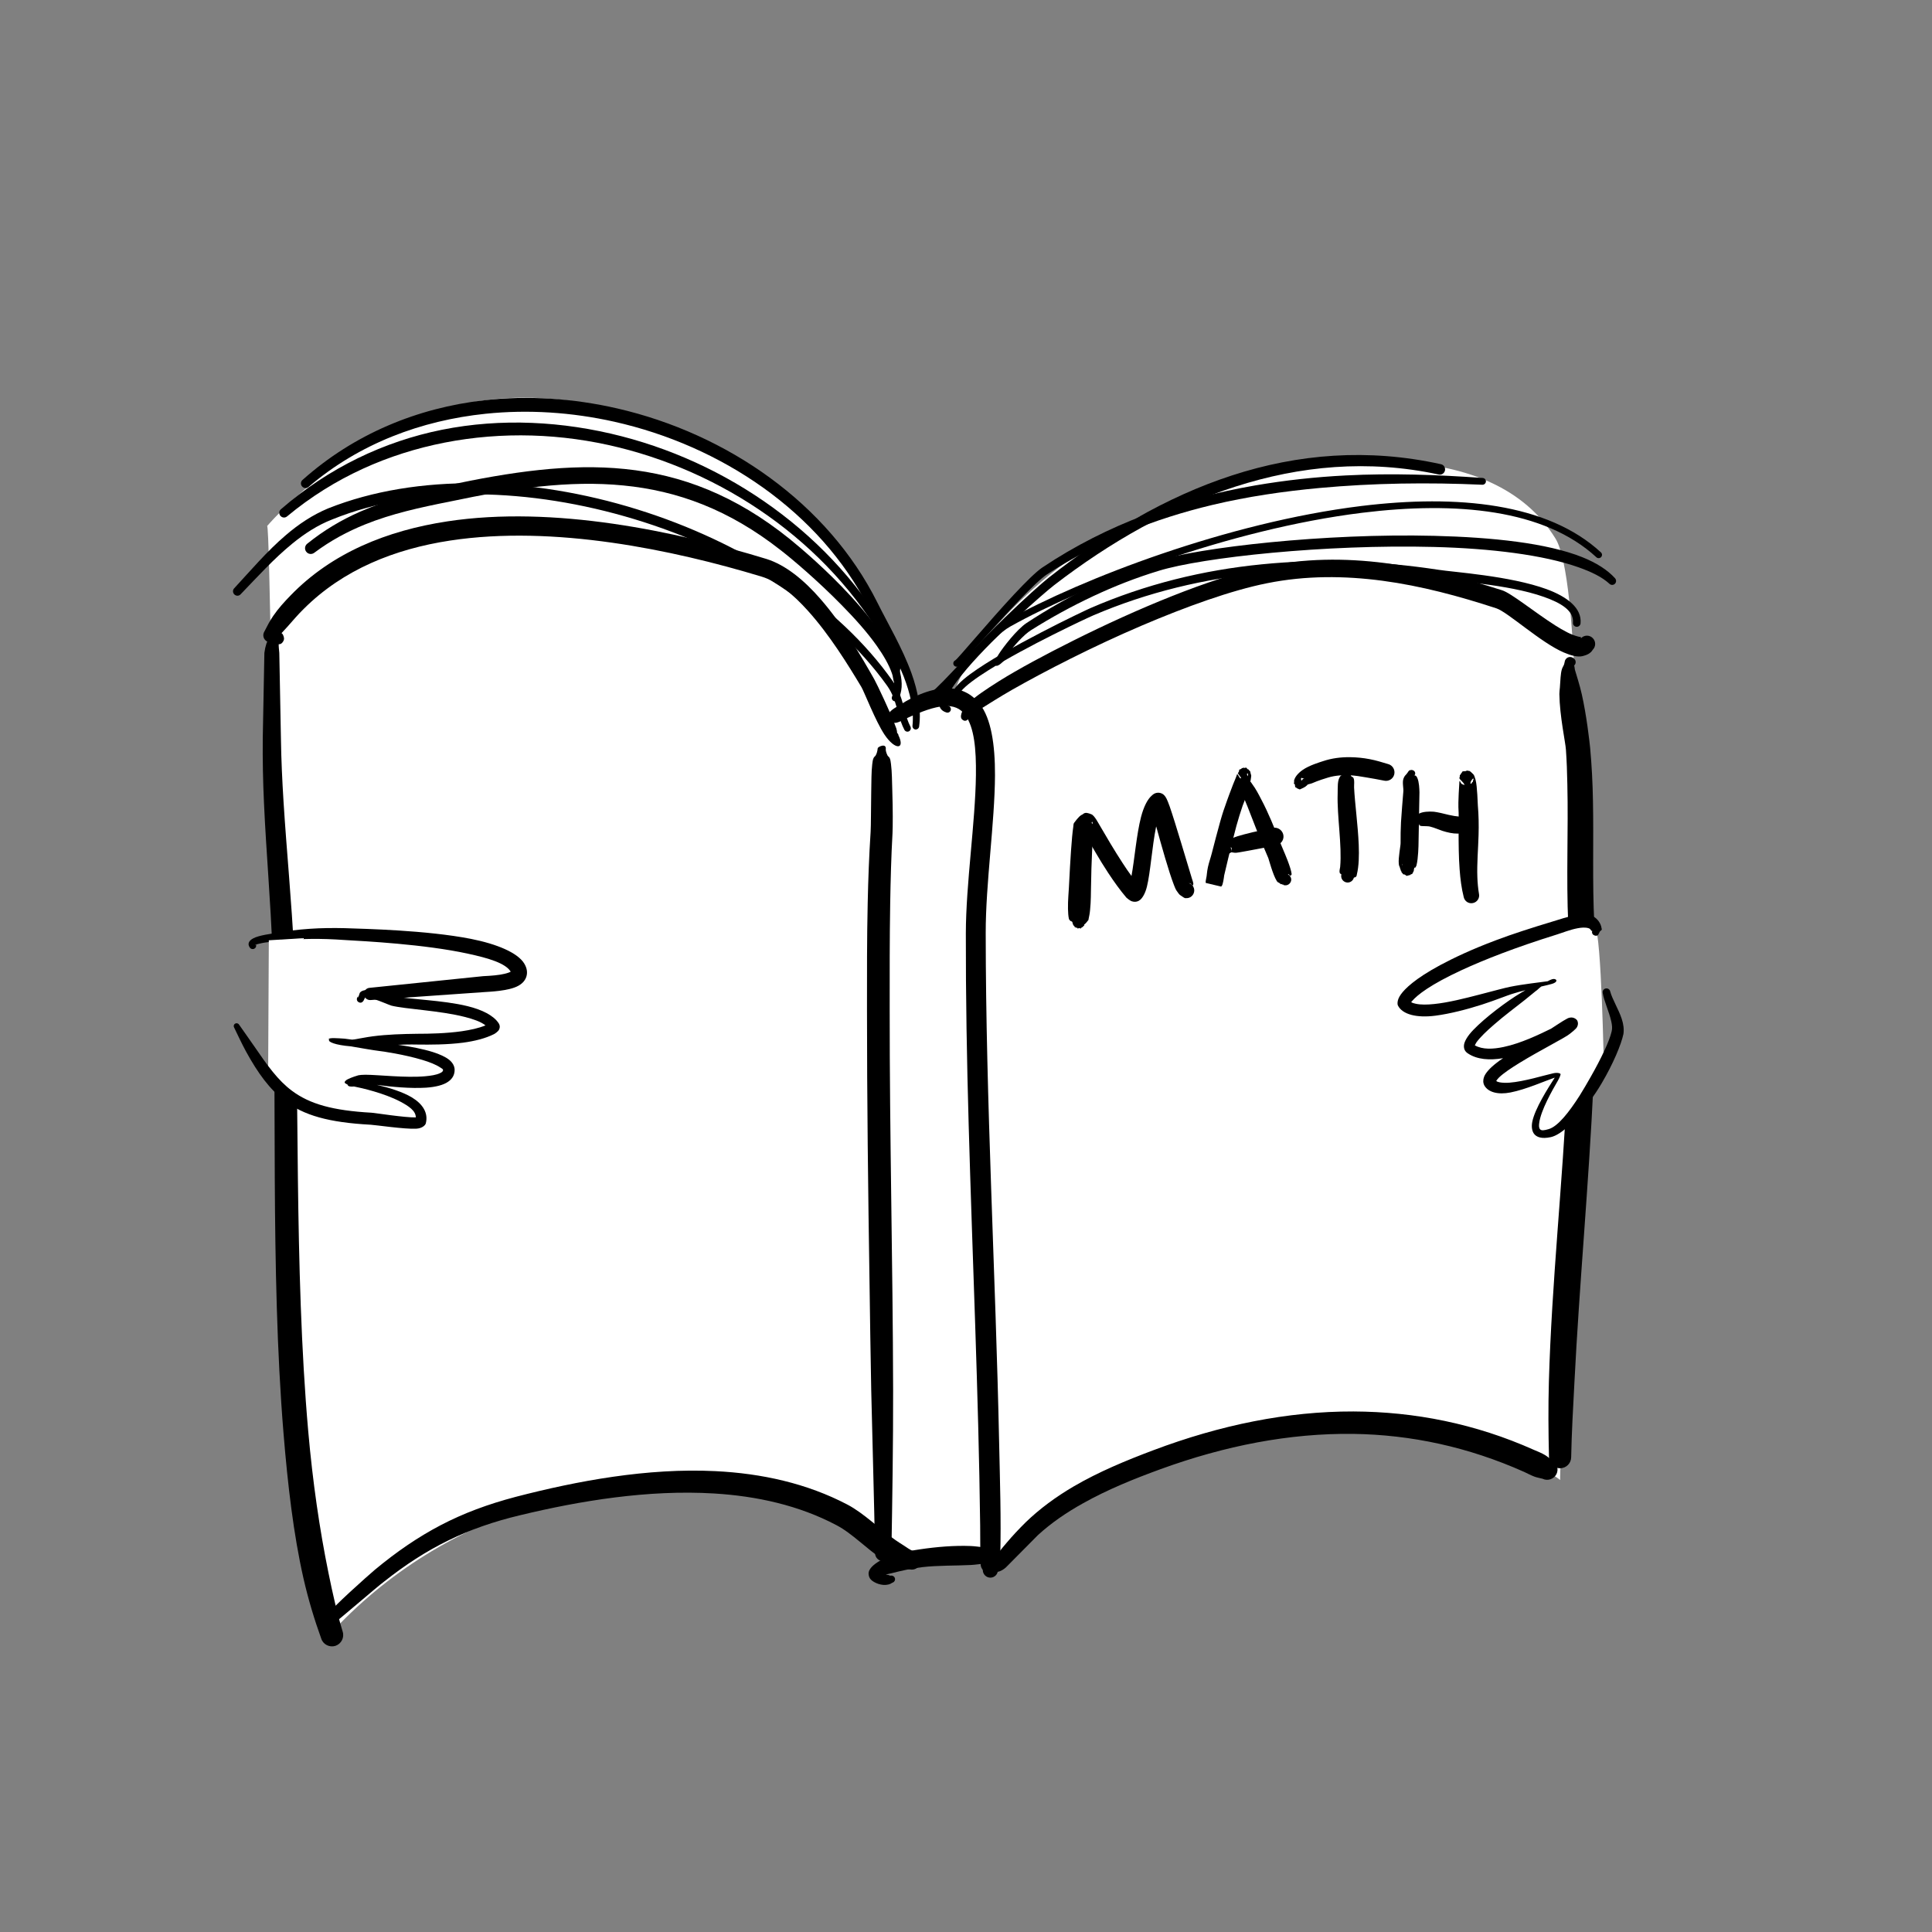 <?xml version="1.0" encoding="utf-8"?>
<!-- Generator: Adobe Illustrator 24.2.0, SVG Export Plug-In . SVG Version: 6.00 Build 0)  -->
<svg version="1.1" id="图层_1" xmlns="http://www.w3.org/2000/svg" xmlns:xlink="http://www.w3.org/1999/xlink" x="0px" y="0px"
	 viewBox="0 0 85.04 85.04" style="enable-background:new 0 0 85.04 85.04;" xml:space="preserve">
<rect x="0" y="0" width="85.04" height="85.04" fill="#808080" stroke="none"/>
<style type="text/css">
	.st0{fill-rule:evenodd;clip-rule:evenodd;fill:#FFFFFF;}
	.st1{fill-rule:evenodd;clip-rule:evenodd;}
</style>
<g>
	<g transform="matrix(0.444,0,0,0.398,0,0)">
		<path class="st0" d="M26.48,58.18c0,0,7.05-9.3,17.87-13.01c14.8-5.07,39.79,6.19,46.16,31.83c0.27,1.08-1.47,0.44,2.04,0.49
			c2.07,0.03,1.93-0.51,2.29-1.62c1.67-5.15,10.87-16.64,23.71-21.27c12.85-4.64,29.44-6.32,35.66,4.97
			c4.72,8.56,0.26,104,0.46,104.11c0.14,0.08-9.96-8.61-27.97-6.12c-7.68,1.06-21.85,6.44-26.63,15
			c-0.41,0.73-11.86-0.02-11.61,0.21c0,0-4.95-6.31-15.01-8.12c-11-1.99-27.66,1.04-39.83,15.01
			C27.45,186.75,27.05,57.95,26.48,58.18z"/>
	</g>
	<g transform="matrix(0.444,0,0,0.398,-1.844,4.407)">
		<path class="st1" d="M111.64,91.18c0.13-0.11,0.26-0.27,0.41-0.5c0.02-0.03,0.02-0.07,0.02-0.11c0.05-0.26,0.12-0.61,0.15-1.01
			c0.09-0.93,0.08-2.05,0.09-2.4c0.03-3.1,0.19-5.44,0.2-6.57c0-0.18,0.03-0.34-0.02-0.44c-0.13-0.28-0.16-0.29-0.28-0.2l-0.01,0.01
			l0,0c-0.03-0.05,0.07-0.04,0.03-0.09c-0.1-0.1,0.14-0.19-0.01-0.22c-0.03,0,0.02-0.05-0.02-0.05c-0.08-0.18-0.28-0.24-0.44-0.15
			c-0.05,0.03-0.09,0.08-0.12,0.13c-0.01-0.07-0.04-0.14,0.06-0.09c0.03,0.01,0.01-0.07,0.05-0.04c0.04,0.03,0.02-0.11,0.07-0.05
			c0.03,0.04,0.12-0.17,0.05-0.1c-0.07,0.08-0.17-0.17-0.2-0.19c-0.04-0.07-0.2-0.46-1.04,0.83c-0.07,0.1-0.05,0.27-0.08,0.46
			c-0.15,1.13-0.29,3.53-0.43,6.69c-0.01,0.35-0.11,1.45-0.09,2.36c0.01,0.41,0.03,0.77,0.08,1.03c0.01,0.06,0.02,0.1,0.04,0.14
			c0.16,0.25,0.17,0.15,0.27,0.23c0.06,0.05,0.02,0.06,0.04,0.08c0.07,0.05-0.01,0.09,0.02,0.1c0.09,0.05-0.02,0.13,0.04,0.14
			c0.09,0.02,0,0.12,0.06,0.12c0.15,0,0.05,0.21,0.15,0.17c0.07-0.03,0.04,0.11,0.1,0.07c0.13-0.09,0.15,0.19,0.23,0.07
			c0.09-0.14,0.23,0.14,0.26-0.05c0.01-0.05,0.06,0.02,0.07-0.04c0.01-0.05,0.07,0.01,0.07-0.05c0-0.07,0.1,0,0.09-0.09
			c-0.02-0.08,0.14-0.03,0.09-0.14C111.59,91.21,111.65,91.22,111.64,91.18z M112.15,80.02c-0.04,0-0.08,0.02-0.08,0.11
			c0,0.09-0.06-0.05-0.15,0.09c-0.07,0.11-0.32,0.18-0.37,0.21c0.12-0.07,0.29,0.07,0.37-0.1c0.02-0.04,0.08-0.03,0.1-0.09
			c0.01-0.06,0.13-0.07,0.12-0.19C112.14,80.05,112.14,80.04,112.15,80.02z M111.57,79.78L111.57,79.78c-0.05,0.03-0.03,0.04,0,0.06
			C111.57,79.82,111.57,79.8,111.57,79.78z M111.58,79.7L111.58,79.7c-0.03,0.01-0.02,0.03-0.01,0.05
			C111.58,79.73,111.58,79.72,111.58,79.7z"/>
	</g>
	<g transform="matrix(0.444,0,0,0.398,-0.994,1.197)">
		<path class="st1" d="M114.41,93.87c-0.3-0.45-0.59-0.93-0.88-1.43c-0.82-1.4-1.61-2.9-2.28-4.19c-0.07-0.11-0.49-1.06-0.81-1.2
			c-0.32-0.14-0.59-0.25-0.81-0.05c-0.2,0.25-0.48,0.29-0.45,0.58c0.01,0.09-0.06,0.15-0.03,0.24c0.03,0.1-0.01,0.21,0.06,0.31
			c0.07,0.1,0.15,0.26,0.24,0.41c-0.01,0.03,0,0.05,0.04,0.06c0.08,0.13,0.16,0.24,0.24,0.29c0.03,0.15,0.04,0.28,0.05,0.31
			c0.68,1.33,1.46,2.87,2.31,4.31c0.59,1,1.21,1.96,1.82,2.76c0.01,0.02,0.37,0.35,0.54,0.4c0.39,0.14,0.68-0.02,0.84-0.18
			c0.23-0.23,0.49-0.71,0.65-1.44c0.34-1.51,0.51-4.4,0.9-6.57l0.02-0.09c0.52,2.11,1.25,5.02,1.76,6.48
			c0.09,0.25,0.16,0.46,0.25,0.61c0.17,0.28,0.28,0.44,0.36,0.5c0.29,0.2,0.43,0.38,0.58,0.34c0.42,0.04,0.78-0.31,0.82-0.78
			c0.03-0.41-0.2-0.77-0.54-0.88c0.1,0.01,0.22,0.03,0.29,0.17c0.01,0.02,0.08,0.06,0.12,0.09c-0.01,0.03-0.01,0.05,0.01,0.05
			c0.04,0,0.02-0.02-0.01-0.05c0.02-0.06,0.05-0.15,0.04-0.23c-0.02-0.14-0.07-0.31-0.13-0.5c-0.53-1.92-1.64-6.17-2.21-8
			c-0.13-0.42-0.25-0.72-0.31-0.86c-0.15-0.35-0.33-0.49-0.39-0.53c-0.31-0.21-0.71-0.18-0.99,0.09l-0.09,0.09
			c-0.43,0.41-0.8,1.25-1.06,2.35C114.91,89.26,114.71,92.06,114.41,93.87z M109.67,88.63c-0.04-0.12-0.09-0.2-0.16-0.15
			c-0.03,0.02-0.05,0.05-0.06,0.06l0.04,0.06C109.52,88.62,109.59,88.63,109.67,88.63z M110.42,88.39c0.03-0.1,0.06-0.24,0.13-0.33
			c0.04-0.05-0.05-0.2-0.05-0.2s-0.11,0.29-0.09,0.47L110.42,88.39z"/>
	</g>
	<g transform="matrix(0.444,0,0,0.398,0,0)">
		<path class="st1" d="M121.06,98.05l0.06-0.07c0.12-0.15,0.21-0.88,0.24-1.16l0.42-1.98c0.26-1.17,0.51-2.33,0.79-3.49
			c0.19-0.75,0.39-1.5,0.62-2.24c0.01-0.03,0.34-0.92,0.56-1.78c0.13-0.5,0.24-0.99,0.27-1.31c0.01-0.13,0.04-0.24,0.01-0.31
			c-0.1-0.29-0.04-0.42-0.16-0.47c-0.07-0.03-0.03-0.13-0.1-0.14c-0.17-0.02-0.17-0.28-0.31-0.19c-0.12,0.07-0.18-0.06-0.24,0.02
			c-0.04,0.05-0.09-0.01-0.12,0.04c-0.08,0.16-0.28,0.07-0.26,0.25c0.02,0.16-0.21,0.26-0.04,0.44c0.06,0.07,0.06,0.11,0.14,0.21
			c0.04,0.06,0.08,0.13,0.11,0.21c-0.08-0.01-0.16,0-0.16-0.11c0-0.05-0.07-0.03-0.06-0.09c0.01-0.04-0.07-0.04-0.05-0.09
			c0.02-0.06-0.15-0.09-0.08-0.18c0.01-0.02-0.08-0.03-0.05-0.02c0.02,0.01-0.02,0.06-0.03,0.09c-0.07,0.27-0.23,0.66-0.38,1.08
			c-0.29,0.82-0.57,1.71-0.58,1.73c-0.26,0.78-0.49,1.56-0.69,2.36c-0.3,1.17-0.56,2.35-0.84,3.53c-0.11,0.49-0.28,1-0.38,1.52
			c-0.05,0.27-0.09,0.54-0.11,0.8c0,0.22-0.14,0.74-0.11,0.89l0.01,0.06 M123.7,85.55c-0.02,0.01-0.08,0-0.08,0.04
			c0,0.08,0.03,0.17,0.08,0.25c0.05-0.03-0.03-0.14,0.04-0.21C123.75,85.62,123.71,85.57,123.7,85.55z"/>
	</g>
	<g transform="matrix(0.444,0,0,0.398,0,0)">
		<path class="st1" d="M127.67,96.71c0.07-0.02,0.14-0.06,0.13,0.06c0,0.05,0.09-0.02,0.07,0.05c-0.01,0.05,0.18,0.03,0.1,0.01
			c-0.05-0.01,0.09-0.07,0.08-0.16c-0.07-0.73-0.75-2.46-0.77-2.51c-0.39-1-0.8-2.23-1.26-3.43c-0.31-0.8-0.63-1.58-0.97-2.29
			c-0.29-0.63-0.57-1.22-0.88-1.68c-0.1-0.15-0.17-0.33-0.31-0.39c-0.16-0.07-0.08,0.08-0.24,0.02c-0.06-0.02-0.09-0.1-0.14-0.15
			c-0.1-0.16-0.31-0.19-0.45-0.08c-0.14,0.12-0.18,0.35-0.07,0.51c0.02,0.05,0.06,0.09,0.06,0.15c0.01,0.17-0.1,0.1-0.1,0.27
			c0,0.16,0.09,0.31,0.15,0.48c0.38,1,0.85,2.29,1.3,3.62c0.45,1.32,0.95,2.64,1.37,3.72c0.02,0.04,0.46,1.87,0.82,2.49
			c0.04,0.07,0.07,0.14,0.12,0.16c0.34,0.18,0.24,0.27,0.38,0.22c0.06-0.02,0.04,0.08,0.09,0.05c0.1-0.06,0.09,0.13,0.15,0.06
			c0.3,0.09,0.61-0.12,0.69-0.46C128.06,97.14,127.92,96.83,127.67,96.71z"/>
	</g>
	<g transform="matrix(0.444,0,0,0.398,0,0)">
		<path class="st1" d="M121.63,94.47c0-0.01,0-0.03,0.03-0.08c0.13,0.05,0.27,0,0.36-0.12l0,0l0,0l0.01-0.02l0,0v0.01l-0.01,0.01
			l0,0c-0.01,0.01-0.01,0.02,0,0.04c0,0.02,0.01-0.01,0.02-0.04c0.07-0.04,0.32,0.07,0.52,0.04c0.33-0.04,0.73-0.14,1.17-0.22
			c1.16-0.23,2.47-0.52,2.86-0.63c0.47-0.14,0.75-0.68,0.62-1.2s-0.61-0.83-1.08-0.69c-0.38,0.12-1.66,0.36-2.77,0.7
			c-0.46,0.14-0.9,0.27-1.22,0.45c-0.42,0.24-0.68,0.45-0.78,0.63c-0.2,0.33-0.31,0.54-0.2,0.73c0.04,0.07,0.04,0.17,0.12,0.23
			c0.08,0.05,0.16,0.27,0.32,0.18C121.67,94.44,121.63,94.49,121.63,94.47z M122.06,94.2c0.06-0.06,0.03-0.17,0.05-0.25
			c0.04-0.1-0.05-0.18-0.08-0.3c-0.01-0.05-0.06-0.13-0.12-0.1c-0.06,0.03-0.07,0.04-0.04,0.15c0.17,0.06,0.26,0.27,0.21,0.46
			C122.07,94.18,122.06,94.19,122.06,94.2z"/>
	</g>
	<g transform="matrix(0.444,0,0,0.398,0,0)">
		<path class="st1" d="M129.57,86.85l0.02,0.03c0.01,0-0.01-0.02-0.01-0.03v-0.01l0.03-0.05c0.08-0.07,0.33-0.1,0.47-0.17
			c0.59-0.29,1.34-0.55,1.59-0.63c0.7-0.23,1.41-0.28,2.12-0.25c0.56,0.03,1.11,0.13,1.67,0.24c0.58,0.11,1.16,0.22,1.73,0.35
			c0.46,0.13,0.92-0.18,1.03-0.68c0.11-0.51-0.16-1.02-0.61-1.15c-0.6-0.2-1.2-0.41-1.82-0.54c-0.64-0.14-1.3-0.21-1.95-0.22
			c-0.9-0.01-1.8,0.11-2.68,0.44c-0.32,0.12-1.37,0.46-2.03,0.98c-0.51,0.4-0.82,0.87-0.85,1.26c0.1,0.12-0.09,0.16,0.01,0.24
			c0.18,0.15,0.01,0.41,0.21,0.45c0.06,0.01,0.07,0.1,0.13,0.1c0.09,0,0.15,0.13,0.27,0.08C129.1,87.19,129.42,87.04,129.57,86.85z
			 M129.29,86.12c-0.04-0.04-0.14-0.01-0.21-0.08c-0.02-0.02-0.1,0.02-0.1,0.02s0,0.32,0.06,0.27
			C129.09,86.21,129.19,86.13,129.29,86.12z"/>
	</g>
	<g transform="matrix(0.444,0,0,0.398,0,0)">
		<path class="st1" d="M133.32,85.42c-0.03,0.06-0.03,0.14-0.08,0.19c-0.15,0.17-0.21,0.03-0.36,0.23
			c-0.32,0.45-0.25,1.22-0.27,1.97c-0.07,2.43,0.44,5.68,0.25,8.06c-0.02,0.22-0.1,0.44-0.05,0.64c0.03,0.14,0.09,0.09,0.17,0.2
			c-0.09,0.38,0.12,0.77,0.46,0.87c0.34,0.1,0.69-0.13,0.78-0.52c0.14-0.06,0.14-0.01,0.24-0.14c0.04-0.05,0.03-0.12,0.05-0.19
			c0.21-0.95,0.23-2.1,0.19-3.3c-0.08-2.17-0.38-4.55-0.46-6.32c-0.01-0.37,0.05-0.72-0.04-1.01c-0.07-0.25-0.25-0.13-0.29-0.37
			c-0.01-0.04,0.02-0.08,0.03-0.12c0.05-0.19-0.05-0.39-0.22-0.45C133.55,85.12,133.37,85.23,133.32,85.42z"/>
	</g>
	<g transform="matrix(0.444,0,0,0.398,0,0)">
		<path class="st1" d="M140.2,95.87c0.01,0.01,0.02,0.03,0.01,0.05c-0.01,0.01,0.02,0.04,0.03,0.07l0,0c0,0,0.01,0.02,0.01,0.01
			l-0.01-0.01c0.01-0.01,0.07-0.02,0.09-0.07c0.03-0.07,0.08-0.13,0.1-0.24c0.17-0.74,0.2-2.19,0.2-2.52l0.09-5.53
			c-0.01-0.4-0.03-1.13-0.21-1.59c-0.08-0.21-0.18-0.3-0.29-0.28c0.03-0.04,0.05-0.09,0.07-0.14c0.04-0.19-0.06-0.39-0.24-0.44
			c-0.09-0.06-0.18-0.01-0.26,0c-0.14,0.01-0.18,0.2-0.34,0.41c-0.12,0.16-0.22,0.22-0.32,0.54c-0.13,0.42,0.03,1.08-0.01,1.43
			c-0.08,1.14-0.17,2.25-0.23,3.37c-0.03,0.76-0.05,1.53-0.04,2.3c0.01,0.3-0.24,1.61-0.18,2.3c0.01,0.13,0.03,0.22,0.07,0.3
			c0.08,0.21,0.07,0.31,0.11,0.36c0.05,0.06,0,0.12,0.04,0.15c0.1,0.06,0.03,0.18,0.1,0.2c0.1,0.03,0.07,0.17,0.15,0.16
			c0.21-0.02,0.28,0.27,0.42,0.13c0.03-0.03,0.08,0.02,0.1-0.02c0.04-0.06,0.13,0.02,0.16-0.06c0.04-0.1,0.21-0.03,0.22-0.19
			c0-0.04,0.05-0.03,0.05-0.09c0-0.05,0.1-0.13,0.08-0.32C140.21,96.05,140.21,95.96,140.2,95.87z M140.17,95.71
			c0.01,0.03,0.02,0.05,0.02,0.08C140.2,95.76,140.19,95.74,140.17,95.71z M139.05,95.54L139.05,95.54
			c-0.05,0.01-0.02,0.08-0.07,0.11c-0.01,0,0,0.03,0,0.06l0.02-0.06c0.01-0.02,0.02-0.04,0.03-0.06L139.05,95.54z"/>
	</g>
	<g transform="matrix(0.444,0,0,0.398,0,0)">
		<path class="st1" d="M140.44,90.37c-0.07-0.01-0.14-0.01-0.2,0.03c-0.27,0.12-0.31,0.26-0.04,0.45c-0.03,0.22,0.12,0.32,0.32,0.21
			l0.02-0.01l0.07,0.03c0.16,0.07-0.02,0.09,0.14,0.21c0.04,0.03,0.08,0.05,0.14,0.06c0.27,0.04,0.66-0.02,0.96,0.09
			c0.33,0.09,0.73,0.29,1.15,0.45c0.51,0.18,1.04,0.31,1.49,0.3c0.14,0,0.27,0,0.39-0.04c0.17-0.06,0.34-0.07,0.43-0.22
			c0.08-0.12,0.11-0.1,0.13-0.24c0.3-0.2,0.4-0.63,0.22-0.96c-0.18-0.33-0.56-0.44-0.86-0.24c-0.08,0-0.05-0.17-0.14-0.18
			c-0.3-0.03-0.66-0.09-1.04-0.19c-0.53-0.15-1.06-0.29-1.48-0.35c-0.48-0.04-1.09-0.01-1.46,0.21c-0.06,0.03-0.1,0.06-0.13,0.11
			c-0.11,0.19,0.06,0.12-0.06,0.26L140.44,90.37z"/>
	</g>
	<g transform="matrix(0.444,0,0,0.398,0,0)">
		<path class="st1" d="M145.18,86.82c-0.13-0.06-0.32-0.08-0.39-0.31c-0.01-0.04-0.08-0.15-0.08-0.15s-0.03,0.05-0.03,0.09
			c-0.02,0.31-0.05,0.82-0.07,1.33c-0.03,0.71-0.04,1.38-0.03,1.49c0.05,0.85,0.02,1.75,0.02,2.67c0,1.39,0.01,2.82,0.1,4.19
			c0.07,1.08,0.19,2.13,0.41,3.09c0.09,0.46,0.5,0.76,0.92,0.65c0.42-0.1,0.68-0.56,0.59-1.02c-0.09-0.59-0.14-1.21-0.16-1.84
			c-0.05-1.5,0.08-3.09,0.12-4.65c0.03-1.12,0.01-2.23-0.07-3.26c-0.02-0.18-0.05-2.13-0.23-2.87c-0.08-0.32-0.15-0.53-0.23-0.61
			c-0.19-0.2-0.31-0.37-0.46-0.37c-0.07,0.03-0.12-0.07-0.18-0.02c-0.19,0.15-0.45-0.04-0.49,0.22c-0.01,0.06-0.09,0.05-0.09,0.12
			c0,0.1-0.14,0.12-0.11,0.25c0.03,0.09-0.1,0.19,0,0.34c0.12,0.16,0.3,0.31,0.45,0.58C145.16,86.76,145.17,86.79,145.18,86.82z
			 M145.79,86.68c0.02-0.01,0.03-0.01,0.05-0.01c0.08-0.01,0.05-0.15,0.15-0.19c0.07-0.03,0-0.16,0.08-0.24
			c0.03-0.03-0.02-0.16-0.02-0.16s-0.25,0.25-0.27,0.48C145.77,86.61,145.78,86.65,145.79,86.68z"/>
	</g>
	<g transform="matrix(0.444,0,0,0.398,0,0)">
		<path class="st1" d="M87.81,82.88c0.09-0.73-0.72-0.32-0.79-0.15c-0.03,0.06,0,0.37-0.2,0.8c-0.07,0.14-0.15,0.14-0.22,0.31
			c-0.08,0.19-0.1,0.43-0.13,0.68c-0.09,0.85-0.08,1.93-0.1,3.02c-0.03,1.89-0.02,3.79-0.06,4.45c-0.15,2.62-0.24,5.24-0.29,7.88
			c-0.08,3.93-0.07,7.87-0.07,11.78c0,10.03,0.11,20.05,0.25,30.07c0.05,4.01,0.1,8.01,0.17,12.02c0.12,6.01,0.29,12.01,0.38,18.02
			c0,0.5,0.36,0.9,0.81,0.9c0.44,0,0.81-0.4,0.81-0.9c0.09-6.02,0.18-12.03,0.17-18.05c-0.03-14.03-0.35-28.04-0.34-42.06
			c0-3.89-0.01-7.82,0.05-11.73c0.04-2.6,0.1-5.2,0.23-7.78c0.03-0.69,0.04-2.65-0.02-4.61c-0.03-1.08-0.03-2.17-0.13-3.02
			c-0.03-0.25-0.05-0.48-0.13-0.67c-0.07-0.16-0.16-0.17-0.22-0.3c-0.15-0.34-0.17-0.58-0.17-0.63
			C87.82,82.9,87.81,82.89,87.81,82.88z"/>
	</g>
	<g transform="matrix(0.444,0,0,0.398,0,0)">
		<path class="st1" d="M87.95,80.22c0.11-0.08,0.2-0.18,0.32-0.23c0.22-0.09,0.41-0.01,0.63-0.07c0.32-0.09,0.59-0.27,0.86-0.42
			c3.25-1.69,4.96-1.91,5.93-0.42c0.9,1.38,1.09,3.77,1.06,6.64c-0.06,5.26-0.99,12.01-1,17.48c-0.01,7.03,0.1,14.1,0.28,21.17
			c0.37,14.81,0.98,29.66,1.14,44.35c0.02,1.31-0.01,2.63,0.04,3.94c0.01,0.2-0.01,0.4,0.04,0.59c0.04,0.16,0.11,0.25,0.18,0.39
			c0,0.46,0.34,0.84,0.75,0.84c0.41,0,0.75-0.37,0.75-0.84c0.07-0.16,0.14-0.26,0.18-0.43c0.07-0.32,0.04-0.66,0.05-0.99
			c0.1-4.22-0.03-8.46-0.11-12.7c-0.35-18.72-1.32-37.64-1.33-56.33c-0.01-5.46,0.9-12.21,0.92-17.46c0.01-3.42-0.39-6.26-1.5-7.86
			c-1.37-1.99-3.97-2.72-8.09,0.19c-0.27,0.19-0.57,0.37-0.81,0.65c-0.16,0.19-0.19,0.41-0.36,0.6c-0.09,0.1-0.22,0.15-0.33,0.23
			c-0.17,0.12-0.22,0.37-0.11,0.55C87.55,80.28,87.78,80.34,87.95,80.22z"/>
	</g>
	<g transform="matrix(0.444,0,0,0.398,0,0)">
		<path class="st1" d="M87.82,174.13c0.17-0.04,0.35-0.08,0.53-0.13c0.98-0.28,2-0.54,3.06-0.68c1.62-0.21,3.29-0.15,4.82-0.24
			c0.42-0.02,0.83-0.1,1.23-0.14c0.45,0,0.82-0.41,0.82-0.91c0-0.5-0.37-0.91-0.82-0.91c-0.4-0.05-0.81-0.12-1.24-0.14
			c-1.6-0.07-3.35,0.09-5.04,0.37c-1.17,0.19-2.34,0.42-3.36,0.92c-0.28,0.13-0.53,0.3-0.78,0.47c-0.77,0.55-0.96,1.01-0.93,1.35
			c0.02,0.23,0.08,0.45,0.25,0.63c0.3,0.33,1.06,0.7,1.7,0.52c0.16-0.04,0.28-0.11,0.4-0.2c0.19-0.06,0.31-0.27,0.26-0.49
			c-0.05-0.21-0.25-0.34-0.44-0.29c-0.1-0.01-0.17-0.08-0.27-0.09C87.94,174.17,87.88,174.15,87.82,174.13z"/>
	</g>
	<g transform="matrix(0.444,0,0,0.398,0,0)">
		<path class="st1" d="M96.01,79.26l0.18-0.16c0.24-0.21,0.63-0.43,1.12-0.76c0.77-0.53,1.78-1.26,3.02-2.05
			c3.28-2.08,7.99-4.78,12.83-7.09c4.41-2.1,8.9-3.91,12.46-4.7c3.84-0.86,7.67-0.83,11.45-0.27c3.82,0.57,7.59,1.7,11.28,3.05
			c1.12,0.41,4.41,3.8,6.68,4.88c0.71,0.34,1.37,0.54,1.87,0.4c0.43-0.12,0.79-0.3,1-0.7c0.32-0.36,0.32-0.93,0-1.29
			c-0.32-0.36-0.83-0.36-1.15,0c-0.04,0.03-0.01-0.13-0.06-0.13c-0.09,0.01-0.19-0.03-0.3-0.06c-0.62-0.17-1.4-0.64-2.22-1.22
			c-2.08-1.48-4.35-3.56-5.26-3.88c-3.8-1.35-7.69-2.46-11.62-3.01c-3.97-0.56-7.99-0.54-12.01,0.41
			c-5.33,1.25-12.7,4.72-18.81,8.13c-2.87,1.6-5.48,3.16-7.43,4.52c-1.32,0.93-2.39,1.73-2.99,2.4c-0.44,0.48-0.66,0.89-0.73,1.15
			c-0.1,0.37-0.07,0.62,0.14,0.75c0.14,0.13,0.35,0.1,0.47-0.05C96.01,79.48,96.03,79.36,96.01,79.26z"/>
	</g>
	<g transform="matrix(0.444,0,0,0.398,0,0)">
		<path class="st1" d="M156.06,73.59l0.03-0.03c0.17-0.2,0.15-0.52-0.03-0.71c-0.19-0.19-0.37-0.21-0.51-0.18
			c-0.15,0.03-0.32,0.14-0.41,0.41c-0.03,0.09-0.03,0.23-0.08,0.39c-0.05,0.17-0.15,0.3-0.22,0.54c-0.14,0.51-0.14,1.21-0.2,2.03
			c-0.02,0.24-0.05,0.47-0.05,0.72c0.03,2.44,0.61,5.38,0.65,6.15c0.08,1.26,0.12,2.53,0.14,3.79c0.11,5.15-0.12,10.33,0.09,15.49
			c0.25,5.85,0.16,11.71-0.09,17.59c-0.46,11-1.55,22.03-1.83,33.04c-0.07,2.78-0.05,5.55,0.01,8.33c0,0.68,0.49,1.23,1.1,1.23
			c0.61,0,1.1-0.55,1.1-1.23c0.05-2.74,0.19-5.48,0.32-8.22c0.5-11,1.43-22.03,1.89-33.02c0.25-5.97,0.34-11.92,0.08-17.86
			c-0.2-4.48-0.05-8.98-0.13-13.47c-0.03-1.97-0.12-3.93-0.28-5.88c-0.07-0.75-0.35-3.57-0.83-5.93c-0.22-1.09-0.51-2.03-0.68-2.7
			C156.1,73.89,156.09,73.7,156.06,73.59z"/>
	</g>
	<g transform="matrix(0.444,0,0,0.398,0,0)">
		<path class="st1" d="M99.11,171.55c-0.07-0.17-0.24-0.27-0.41-0.22c-0.31,0.09-0.46,0.32-0.59,0.57c-0.21,0.38-0.21,0.85-0.1,1.26
			c0.22,0.77,0.88,0.98,1.7,0.2l3.18-3.58c1.34-1.37,2.86-2.52,4.47-3.52c2.44-1.53,5.09-2.72,7.67-3.77
			c6.42-2.61,12.82-4,19.13-3.91c5.75,0.09,11.4,1.45,16.93,4.2c0.35,0.18,0.69,0.39,1.06,0.54c0.25,0.1,0.51,0.14,0.77,0.22
			c0.51,0.28,1.12,0.05,1.38-0.51c0.25-0.56,0.05-1.25-0.46-1.54c-0.22-0.19-0.42-0.4-0.66-0.56c-0.35-0.24-0.74-0.4-1.11-0.58
			c-5.83-2.91-11.83-4.22-17.89-4.25c-6.56-0.02-13.21,1.5-19.85,4.29c-2.67,1.12-5.41,2.38-7.92,4.02
			c-1.71,1.12-3.32,2.43-4.73,3.95c-0.67,0.74-1.32,1.51-1.93,2.32C99.53,170.96,99.32,171.25,99.11,171.55z M98.81,172.29
			l0.01,0.04c0.02,0.09,0.14,0.21,0.19,0.15c0.02-0.02,0.04-0.06,0.02-0.07C98.95,172.36,98.88,172.3,98.81,172.29z"/>
	</g>
	<g transform="matrix(0.444,0,0,0.398,0,0)">
		<path class="st1" d="M88.94,81.07c-0.01-0.15-0.03-0.34-0.08-0.5c-0.55-1.71-1.94-4.96-2.19-5.45c-1.27-2.5-3.12-6.05-5.32-8.86
			c-1.63-2.1-3.47-3.78-5.36-4.44c-8.95-3.06-21.09-5.95-31.64-4.16c-5.96,1.01-11.45,3.47-15.55,8.2c-0.61,0.7-1.2,1.42-1.71,2.25
			c-0.33,0.54-0.6,1.11-0.87,1.71c-0.21,0.36-0.13,0.84,0.19,1.08c0.32,0.24,0.75,0.14,0.97-0.22c0.36-0.48,0.75-0.9,1.1-1.35
			c0.55-0.69,1.07-1.38,1.64-2c3.9-4.33,8.97-6.61,14.52-7.55c10.27-1.74,22.09,1.03,30.83,3.98c1.63,0.54,3.18,2,4.61,3.77
			c2.17,2.68,4.03,6.06,5.31,8.44c0.26,0.47,1.41,3.8,2.3,5.28c1.07,1.77,2.06,1.63,1.38,0.07C89.06,81.2,89.01,81.12,88.94,81.07z
			 M89,81.36c0.01,0.01,0.03,0.01,0.05,0.01C89.07,81.36,89.03,81.36,89,81.36z"/>
	</g>
	<g transform="matrix(0.444,0,0,0.398,0,0)">
		<path class="st1" d="M27.63,71.25c0.16,0.01,0.33-0.09,0.41-0.26c0.2-0.29,0.1-0.56,0.03-0.75c-0.1-0.28-0.4-0.4-0.81-0.28
			c-0.32,0.09-0.86,0.65-1.05,2.24l-0.16,9.43c-0.02,2.39,0.02,4.78,0.12,7.15c0.22,5.51,0.67,10.99,0.84,16.53
			c0.49,14.15-0.24,35.13,1.1,53.24c0.42,5.71,0.99,11.15,1.97,15.98c0.49,2.4,1.1,4.63,1.77,6.7c0.19,0.65,0.83,1,1.41,0.79
			c0.58-0.22,0.9-0.92,0.71-1.58c-0.55-2.01-0.99-4.2-1.41-6.51c-0.87-4.75-1.56-10.03-2-15.61c-1.43-18.05-0.84-38.98-1.41-53.1
			c-0.24-5.54-0.73-11.03-1.04-16.54c-0.13-2.34-0.23-4.68-0.26-7.04l-0.16-9.43C27.66,71.85,27.62,71.48,27.63,71.25z M27.68,71.04
			c0.04,0.01,0.08,0.03,0.05,0.01C27.71,71.04,27.7,71.04,27.68,71.04z"/>
	</g>
	<g transform="matrix(0.444,0,0,0.398,0,0)">
		<path class="st1" d="M32.31,180.23c0.09-0.03,0.24-0.2,0.41-0.35c1.34-1.16,4.56-4.3,5.34-4.95c2.14-1.89,4.19-3.37,6.39-4.57
			c2.16-1.18,4.46-2.08,7.13-2.79c5.92-1.59,12.69-2.84,19.2-2.4c4.26,0.29,8.42,1.31,12.15,3.51c1.59,0.93,2.98,2.63,4.58,3.78
			c0.32,0.23,0.63,0.45,0.97,0.61c0.55,0.26,1.1,0.42,1.69,0.49c0.49,0.14,0.98-0.19,1.1-0.74c0.12-0.54-0.17-1.1-0.66-1.23
			c-0.4-0.18-0.73-0.46-1.09-0.72c-0.25-0.17-0.49-0.35-0.74-0.54c-1.63-1.26-3.12-2.96-4.77-3.93c-4.02-2.35-8.5-3.45-13.1-3.7
			c-6.72-0.37-13.69,1.08-19.77,2.84c-2.79,0.82-5.19,1.82-7.44,3.13c-2.26,1.32-4.37,2.93-6.56,4.96
			c-0.75,0.72-4.04,3.95-5.13,5.45c-0.06,0.08-0.13,0.15-0.15,0.24c-0.02,0.08,0.02,0.1,0,0.17c-0.1,0.32-0.28,0.47-0.29,0.55
			c-0.01,0.18,0.05,0.3,0.14,0.38c0.07,0.06,0.18,0.14,0.37,0.08C32.18,180.45,32.27,180.35,32.31,180.23z"/>
	</g>
	<g transform="matrix(0.444,0,0,0.398,0,0)">
		<path class="st0" d="M152.81,103.63c0,0,4.66-2.18,5.31-1.21c0.65,0.97,0.88,15.71,0.88,15.71s-3.61,6.09-3.76,6.07
			C155.09,124.18,152.81,103.63,152.81,103.63z"/>
	</g>
	<g transform="matrix(0.444,0,0,0.398,0,0)">
		<path class="st1" d="M94.04,78.08c-0.34-0.12-0.3-0.48-0.14-0.95c0.29-0.84,1.03-1.96,1.98-3.2c2.85-3.71,7.63-8.36,8.63-9.22
			c5.52-4.74,11.57-8.6,17.96-10.89c6.39-2.29,13.15-3.03,20.16-1.34c0.28,0.07,0.56-0.13,0.62-0.45c0.06-0.31-0.12-0.63-0.4-0.69
			c-7.21-1.78-14.18-1.14-20.74,1.25c-6.5,2.36-12.6,6.42-18.17,11.32c-1.15,1.01-7.21,7.1-9.71,11.03
			c-0.66,1.03-1.07,1.93-1.13,2.57c-0.06,0.65,0.16,1.1,0.73,1.29c0.18,0.06,0.36-0.05,0.42-0.24
			C94.31,78.35,94.21,78.14,94.04,78.08z"/>
	</g>
	<g transform="matrix(0.444,0,0,0.398,0,0)">
		<path class="st1" d="M92.02,77.73c1.03-0.47,4.06-4.54,6.46-6.99c0.63-0.64,1.2-1.16,1.69-1.46c7.29-4.54,21.67-10.75,34.87-12.57
			c9.33-1.28,18.06-0.39,23.22,4.92c0.13,0.14,0.34,0.13,0.47-0.02c0.12-0.15,0.12-0.38-0.02-0.52c-5.28-5.44-14.21-6.43-23.75-5.13
			c-13.29,1.82-27.78,8.07-35.12,12.64c-0.53,0.33-1.15,0.88-1.82,1.57c-2.34,2.39-5.26,6.38-6.26,6.84
			c-0.18,0.08-0.26,0.31-0.19,0.51C91.63,77.72,91.84,77.82,92.02,77.73z"/>
	</g>
	<g transform="matrix(0.444,0,0,0.398,0,0)">
		<path class="st1" d="M99.93,72.29c0.58-0.84,1.55-2.09,2.29-2.6c1.99-1.4,4.04-2.65,6.14-3.75c2.1-1.1,4.27-2.05,6.51-2.81
			c4.34-1.49,16.54-2.95,27.27-2.64c5.66,0.16,10.88,0.88,14.35,2.25c1.29,0.51,2.34,1.08,3.06,1.82c0.15,0.17,0.4,0.17,0.55,0
			c0.15-0.17,0.15-0.44,0-0.62c-0.73-0.9-1.83-1.69-3.24-2.32c-3.5-1.56-8.9-2.2-14.69-2.36c-10.85-0.3-23.2,1.27-27.59,2.79
			c-2.29,0.8-4.5,1.77-6.63,2.92c-2.13,1.15-4.18,2.47-6.18,3.93c-0.97,0.72-2.32,2.67-2.77,3.47c-0.62,1.11-0.47,2.06,0.87,0.27
			C99.94,72.55,99.96,72.41,99.93,72.29z"/>
	</g>
	<g transform="matrix(0.444,0,0,0.398,0,0)">
		<path class="st1" d="M95.34,77.14c-0.15-0.05-0.25-0.09-0.3-0.17c-0.07-0.14,0.06-0.29,0.22-0.5c0.47-0.65,1.47-1.46,2.71-2.33
			c3.8-2.67,9.82-5.8,10.41-6.08c5.4-2.58,11.05-4.07,16.78-4.69c5.75-0.61,11.58-0.33,17.33,0.66c1.38,0.23,6.97,0.56,10.56,1.98
			c1.7,0.67,2.98,1.52,2.89,2.86c-0.02,0.23,0.14,0.43,0.34,0.45c0.21,0.02,0.39-0.15,0.41-0.38c0.14-1.66-1.27-2.92-3.36-3.78
			c-3.63-1.48-9.29-1.89-10.69-2.14c-5.82-0.99-11.73-1.26-17.55-0.61c-5.81,0.64-11.53,2.2-17,4.85c-0.67,0.33-8.4,4.42-11.89,7.28
			c-0.96,0.79-1.6,1.51-1.76,2.04c-0.18,0.57-0.01,1.04,0.74,1.27c0.18,0.06,0.36-0.06,0.41-0.26
			C95.63,77.41,95.52,77.2,95.34,77.14z"/>
	</g>
	<g transform="matrix(0.444,0,0,0.398,0,0)">
		<path class="st1" d="M94.98,73.7c0.24-0.12,3.48-4.31,6.11-7.36c1.12-1.3,2.12-2.39,2.71-2.82c5.12-3.72,10.65-6.15,16.4-7.68
			c3.47-0.92,7.02-1.5,10.6-1.87c5.35-0.55,10.78-0.63,16.15-0.36c0.19,0.01,0.34-0.15,0.36-0.35c0.01-0.21-0.13-0.38-0.32-0.4
			c-4.5-0.36-9.05-0.54-13.56-0.28c-3.03,0.17-6.05,0.54-9.02,1.11c-7.43,1.44-14.59,4.24-21.06,9.06
			c-0.62,0.46-1.66,1.61-2.82,2.99c-2.52,3.01-5.6,7.16-5.83,7.29c-0.17,0.09-0.24,0.31-0.16,0.5
			C94.62,73.71,94.82,73.79,94.98,73.7z"/>
	</g>
	<g transform="matrix(0.444,0,0,0.398,0,0)">
		<path class="st1" d="M89.04,77.36c0.81-1.65,0.15-4.04-1.27-6.55c-0.92-1.63-2.14-3.32-3.43-4.88c-2.37-2.88-4.94-5.32-6.05-6.32
			c-5.39-4.84-10.72-7.1-16.33-7.74c-5.52-0.63-11.3,0.31-17.67,1.83c-3.1,0.79-5.95,1.59-8.63,2.91c-1.8,0.89-3.52,2.01-5.2,3.52
			c-0.25,0.22-0.29,0.62-0.1,0.89c0.19,0.28,0.55,0.33,0.8,0.11c1.63-1.36,3.3-2.35,5.03-3.13c2.64-1.19,5.42-1.87,8.45-2.54
			c6.19-1.46,11.8-2.36,17.16-1.77c5.34,0.58,10.44,2.64,15.61,7.17c1.1,0.95,3.62,3.32,6.02,6.05c1.29,1.46,2.54,3.01,3.5,4.53
			c1.33,2.11,2.14,4.1,1.51,5.58c-0.08,0.18-0.02,0.41,0.15,0.5C88.76,77.62,88.96,77.54,89.04,77.36z"/>
	</g>
	<g transform="matrix(0.444,0,0,0.398,0,0)">
		<path class="st1" d="M91.12,80.34c0.23-1.89-0.12-3.89-0.75-5.86c-0.91-2.83-2.39-5.59-3.39-7.84
			c-4.9-10.95-14.87-18.67-25.79-21.47c-4.34-1.11-8.84-1.46-13.21-0.9c-6.58,0.84-12.87,3.71-17.99,8.81
			c-0.19,0.18-0.21,0.51-0.04,0.72c0.17,0.21,0.46,0.24,0.64,0.05c5.04-4.81,11.18-7.35,17.54-8.09c4.23-0.49,8.56-0.17,12.77,0.88
			c10.6,2.65,20.34,9.95,25.19,20.51c1.02,2.21,2.53,4.9,3.5,7.67c0.63,1.82,1.04,3.67,0.87,5.44c-0.02,0.2,0.11,0.39,0.29,0.42
			C90.93,80.69,91.1,80.55,91.12,80.34z"/>
	</g>
	<g transform="matrix(0.444,0,0,0.398,0,0)">
		<path class="st1" d="M89.22,74.99c-0.16-0.4,0.14-1.1,0.07-1.88c-0.03-0.32-0.1-0.64-0.25-0.97
			C83.52,60.1,73.09,51.55,61.63,48.25c-5.84-1.68-11.96-2.03-17.82-0.72c-5.74,1.29-11.22,4.2-15.96,8.79
			c-0.2,0.18-0.22,0.51-0.05,0.73c0.17,0.22,0.46,0.25,0.66,0.06c4.68-4.34,10.05-6.94,15.62-8.16c5.69-1.24,11.61-1.03,17.29,0.54
			C72.59,52.59,82.89,60.8,88.42,72.5c0.11,0.23,0.16,0.46,0.18,0.68c0.08,0.87-0.18,1.67,0,2.11c0.08,0.19,0.27,0.27,0.44,0.18
			C89.22,75.4,89.3,75.18,89.22,74.99z"/>
	</g>
	<g transform="matrix(0.444,0,0,0.398,0,0)">
		<path class="st1" d="M90.26,80.37c-0.51-1.1-0.62-2.3-1.02-3.48c-0.17-0.5-0.39-1-0.7-1.5c-5.46-8.7-14.99-15.46-25.38-19.06
			c-10.47-3.63-21.79-4.03-30.64-0.1c-1.55,0.72-2.94,1.76-4.21,2.98c-1.86,1.77-3.48,3.91-5.09,5.85c-0.17,0.19-0.16,0.5,0.02,0.69
			c0.17,0.18,0.45,0.18,0.61-0.02c1.62-1.87,3.27-3.92,5.13-5.61c1.21-1.1,2.51-2.05,3.97-2.68c8.62-3.89,19.67-3.49,29.92-0.03
			c10.22,3.45,19.66,9.96,25.09,18.45c0.27,0.43,0.47,0.87,0.62,1.31c0.42,1.2,0.55,2.43,1.08,3.55c0.09,0.18,0.29,0.25,0.45,0.16
			C90.28,80.78,90.34,80.55,90.26,80.37z"/>
	</g>
	<g transform="matrix(0.444,0,0,0.398,0,0)">
		<path class="st1" d="M25.38,104.46c0.09-0.04,0.27-0.07,0.39-0.11c0.63-0.18,1.5-0.22,1.59-0.24c1.13-0.18,2.26-0.26,3.39-0.27
			c1.13-0.02,2.27,0.03,3.41,0.12c2,0.13,7.9,0.46,12.22,1.51c2.04,0.49,3.74,1.05,4.25,1.99l0,0c-0.05,0.03-0.11,0.07-0.17,0.09
			c-0.25,0.11-0.56,0.18-0.86,0.24c-0.74,0.13-1.49,0.15-1.72,0.17l-11.25,1.29c-0.33,0.03-0.58,0.36-0.55,0.73
			c0.03,0.37,0.32,0.64,0.65,0.62L48,109.72c0.43-0.04,2.44-0.1,3.39-0.7c0.44-0.27,0.71-0.65,0.81-1.08
			c0.09-0.39,0.06-0.86-0.24-1.4c-0.66-1.18-2.7-2.14-5.29-2.71c-4.41-0.96-10.43-1.1-12.47-1.18c-1.17-0.03-2.34-0.02-3.5,0.07
			c-1.17,0.09-2.33,0.24-3.48,0.49c-0.13,0.03-1.56,0.21-2.14,0.58c-0.44,0.27-0.56,0.63-0.31,1.01c0.1,0.17,0.32,0.21,0.47,0.1
			C25.38,104.8,25.43,104.62,25.38,104.46z M25.36,104.47c-0.04,0.02-0.06,0.04-0.03,0.06C25.36,104.55,25.37,104.52,25.36,104.47z"
			/>
	</g>
	<g transform="matrix(0.444,0,0,0.398,0,0)">
		<path class="st1" d="M35.56,110.17l-0.03,0.02l-0.01,0.01c-0.07,0.03-0.13,0.07-0.09,0.1c-0.03,0.05-0.05,0.1-0.05,0.17
			c-0.01,0.1,0.02,0.17,0.03,0.2c0.04,0.13,0.39,0.43,0.63,0c0.04-0.08,0.14-0.34,0.18-0.39c0.04-0.04,0.1,0.02,0.19,0.03
			c0.19,0.02,0.41,0.09,0.64,0.17c0.7,0.25,1.49,0.65,1.76,0.74c1.43,0.39,4.8,0.54,7.28,1.25c0.83,0.24,1.56,0.51,2.04,0.93
			c-0.69,0.32-1.51,0.51-2.36,0.65c-1.53,0.24-3.16,0.28-4.39,0.28c-1.49,0.02-2.97,0.07-4.43,0.28c-0.63,0.09-1.24,0.24-1.87,0.35
			c-0.13,0-0.22,0.12-0.22,0.27c0,0.14,0.11,0.25,0.24,0.25c0.64,0.06,1.27,0.13,1.9,0.14c1.46,0.01,2.9-0.14,4.37-0.1
			c1.27,0.02,2.97,0.02,4.56-0.21c1.13-0.17,2.2-0.47,3.04-0.94c0.08-0.04,0.42-0.29,0.51-0.51c0.1-0.23,0.09-0.47-0.04-0.69
			c-0.51-0.87-1.65-1.5-3.07-1.89c-2.5-0.69-5.89-0.75-7.33-1.11c-0.37-0.08-1.65-0.62-2.44-0.68c-0.42-0.03-0.75,0.07-0.9,0.27
			C35.66,109.78,35.61,110.01,35.56,110.17z M35.53,110.19L35.53,110.19c-0.04,0.03-0.07,0.07-0.09,0.11l0.01,0.01
			c0.04,0.02,0.07-0.04,0.1-0.12L35.53,110.19z"/>
	</g>
	<g transform="matrix(0.444,0,0,0.398,0,0)">
		<path class="st0" d="M26.65,103.99l3.37-0.23l0.76,18.66l-4.2-3.31L26.65,103.99z"/>
	</g>
	<g transform="matrix(0.444,0,0,0.398,0,0)">
		<path class="st1" d="M37.36,119.98c1.43,0.22,3.37,0.42,4.88,0.31c0.94-0.07,1.73-0.29,2.19-0.66c0.43-0.33,0.65-0.78,0.64-1.34
			c-0.01-0.38-0.19-0.77-0.55-1.09c-0.36-0.32-0.93-0.61-1.61-0.85c-1.97-0.69-4.88-1.01-5.32-1.04c-0.4-0.02-1.85-0.21-2.44-0.3
			l-0.22-0.03c-0.01,0-0.03-0.01-0.04-0.01l-0.05,0c-0.5-0.09-0.91-0.13-1.24-0.14c-0.8-0.06-1.14,0.01-0.97,0.17
			c-0.14,0.22,0.6,0.58,2.15,0.72l0.01,0c0.03,0.01,0.12,0.03,0.25,0.05c0.6,0.12,2.08,0.4,2.48,0.45c0.37,0.04,2.56,0.4,4.35,1
			c0.72,0.24,1.37,0.53,1.78,0.84c0.13,0.1,0.27,0.16,0.27,0.27c0.01,0.18-0.14,0.27-0.31,0.36c-0.36,0.19-0.88,0.28-1.47,0.34
			c-1.93,0.19-4.59-0.16-5.9-0.17c-0.33,0-0.57,0.03-0.71,0.06c-0.06,0.01-0.71,0.24-1.06,0.44c-0.21,0.12-0.32,0.28-0.3,0.36
			c0.01,0.09,0.13,0.12,0.28,0.23c0.06,0.05,0,0.08,0.07,0.13c0.18,0.15,0.54,0.07,0.58,0.08c0.73,0.16,2.96,0.72,4.58,1.67
			c0.83,0.49,1.55,1.02,1.54,1.75h-0.01c-1.13,0.02-3.98-0.49-4.38-0.52c-3.83-0.24-6.11-0.95-7.88-2.42
			c-1.39-1.15-2.43-2.78-3.76-4.95c-0.45-0.74-0.96-1.51-1.49-2.37c-0.08-0.15-0.25-0.2-0.39-0.11c-0.14,0.09-0.18,0.28-0.1,0.43
			c0.41,0.95,0.78,1.82,1.16,2.61c1.21,2.47,2.37,4.22,3.84,5.48c1.9,1.63,4.38,2.41,8.55,2.66c0.41,0.02,3.33,0.5,4.48,0.44
			c0.62-0.03,0.92-0.39,0.97-0.58c0.27-1.15-0.29-2.14-1.36-2.87C39.9,120.74,38.53,120.28,37.36,119.98z"/>
	</g>
	<g transform="matrix(0.444,0,0,0.398,0,0)">
		<path class="st1" d="M151.23,109.51c-0.13,0.08-0.27,0.17-0.42,0.27c-1.46,0.97-3.59,2.77-4.75,4.12
			c-0.59,0.68-0.91,1.31-0.93,1.73c-0.02,0.37,0.1,0.66,0.39,0.87c0.92,0.69,2.17,0.78,3.49,0.53c-0.24,0.18-0.46,0.35-0.66,0.53
			c-0.64,0.55-1.07,1.09-1.22,1.52c-0.12,0.35-0.11,0.68,0.02,0.96c0.38,0.76,1.36,1.05,2.59,0.78c1.53-0.33,3.46-1.29,4.36-1.63
			l0.03-0.01c-0.02,0.03-0.03,0.06-0.05,0.09c-0.59,1.03-1.93,3.35-2.18,4.82c-0.09,0.54-0.02,0.99,0.17,1.29
			c0.25,0.38,0.76,0.6,1.67,0.38c1.06-0.26,2.5-1.86,3.81-3.87c0.43-0.67,0.86-1.37,1.24-2.1c1.12-2.11,1.93-4.27,2.15-5.43
			c0.07-0.52,0.01-1.09-0.17-1.69c-0.31-1.05-0.94-2.17-1.14-3.02c-0.04-0.23-0.24-0.38-0.45-0.33c-0.2,0.05-0.34,0.27-0.29,0.5
			c0.12,0.88,0.64,2.08,0.85,3.17c0.08,0.39,0.11,0.77,0.03,1.09c-0.22,1.08-1.06,3.03-2.07,5.01c-0.36,0.7-0.72,1.41-1.1,2.08
			c-1.05,1.83-2.15,3.4-3.06,3.7c-0.46,0.15-0.73,0.2-0.87,0.01c-0.11-0.15-0.11-0.38-0.08-0.66c0.15-1.42,1.33-3.7,1.85-4.7
			c0.22-0.41,0.28-0.71,0.27-0.73c-0.03-0.09-0.3-0.2-0.73-0.09c-0.9,0.22-2.85,0.91-4.36,1.04c-0.35,0.03-0.67,0.01-0.94-0.04
			c-0.15-0.03-0.27-0.07-0.35-0.16c0.05-0.09,0.17-0.26,0.28-0.38c0.46-0.49,1.2-1.04,2.03-1.61c2.03-1.39,4.53-2.79,4.97-3.2
			c0.1-0.09,0.63-0.53,0.74-0.78c0.12-0.26,0.1-0.5,0.02-0.69c-0.06-0.14-0.44-0.55-0.99-0.24c-0.45,0.25-1.51,1.07-1.62,1.13
			c-1.12,0.61-2.95,1.61-4.7,2.02c-1.06,0.25-2.08,0.3-2.85-0.18c0.04-0.09,0.1-0.23,0.17-0.35c0.36-0.55,1-1.24,1.74-1.95
			c0.98-0.96,2.14-1.92,3-2.68c0.64-0.56,1.1-1.02,1.27-1.14c0.06-0.05,0.2-0.22,0.41-0.39c0.44-0.11,0.81-0.21,1.06-0.29
			c0.51-0.17,0.54-0.45,0.27-0.53c-0.06-0.02-0.15-0.02-0.27,0.02c-0.12,0.04-0.27,0.12-0.43,0.22c-0.86,0.14-2.38,0.31-3.75,0.62
			c-0.49,0.11-1.65,0.46-3.03,0.86c-1.42,0.41-3.07,0.88-4.48,1.04c-0.69,0.08-1.32,0.09-1.81-0.03c-0.18-0.04-0.34-0.09-0.46-0.18
			c0.03-0.04,0.05-0.08,0.09-0.12c0.51-0.67,1.81-1.82,4.93-3.43c2.18-1.12,5.22-2.47,9.48-3.95c0.56-0.2,1.28-0.52,1.99-0.67
			c0.39-0.08,0.78-0.12,1.11,0c0.13,0.03,0.2,0.18,0.26,0.27c0.03,0.04,0.06,0.01,0.09,0.02c-0.06,0.16-0.01,0.36,0.13,0.45
			c0.15,0.11,0.28,0.1,0.37,0.06c0.12-0.05,0.14-0.24,0.27-0.46c0.09-0.15,0.08,0.01,0.17-0.19c0.02-0.05-0.01-0.11-0.02-0.17
			c-0.05-0.47-0.38-1.05-0.86-1.31c-0.52-0.21-1.12-0.21-1.75-0.1c-0.77,0.14-1.56,0.46-2.17,0.66c-2.2,0.74-4.09,1.42-5.7,2.1
			c-2.39,1-4.18,1.95-5.52,2.75c-2.51,1.51-3.5,2.62-3.89,3.23c-0.47,0.72-0.31,1.21-0.3,1.22c0.45,1.02,1.89,1.4,3.71,1.14
			c1.46-0.21,3.18-0.71,4.63-1.23c1.35-0.49,2.45-0.99,2.93-1.16C150.31,109.78,150.78,109.63,151.23,109.51z M158.27,102.73
			c0.03,0.01,0.06,0.02,0.08,0.04C158.32,102.75,158.29,102.74,158.27,102.73z"/>
	</g>
</g>
</svg>
